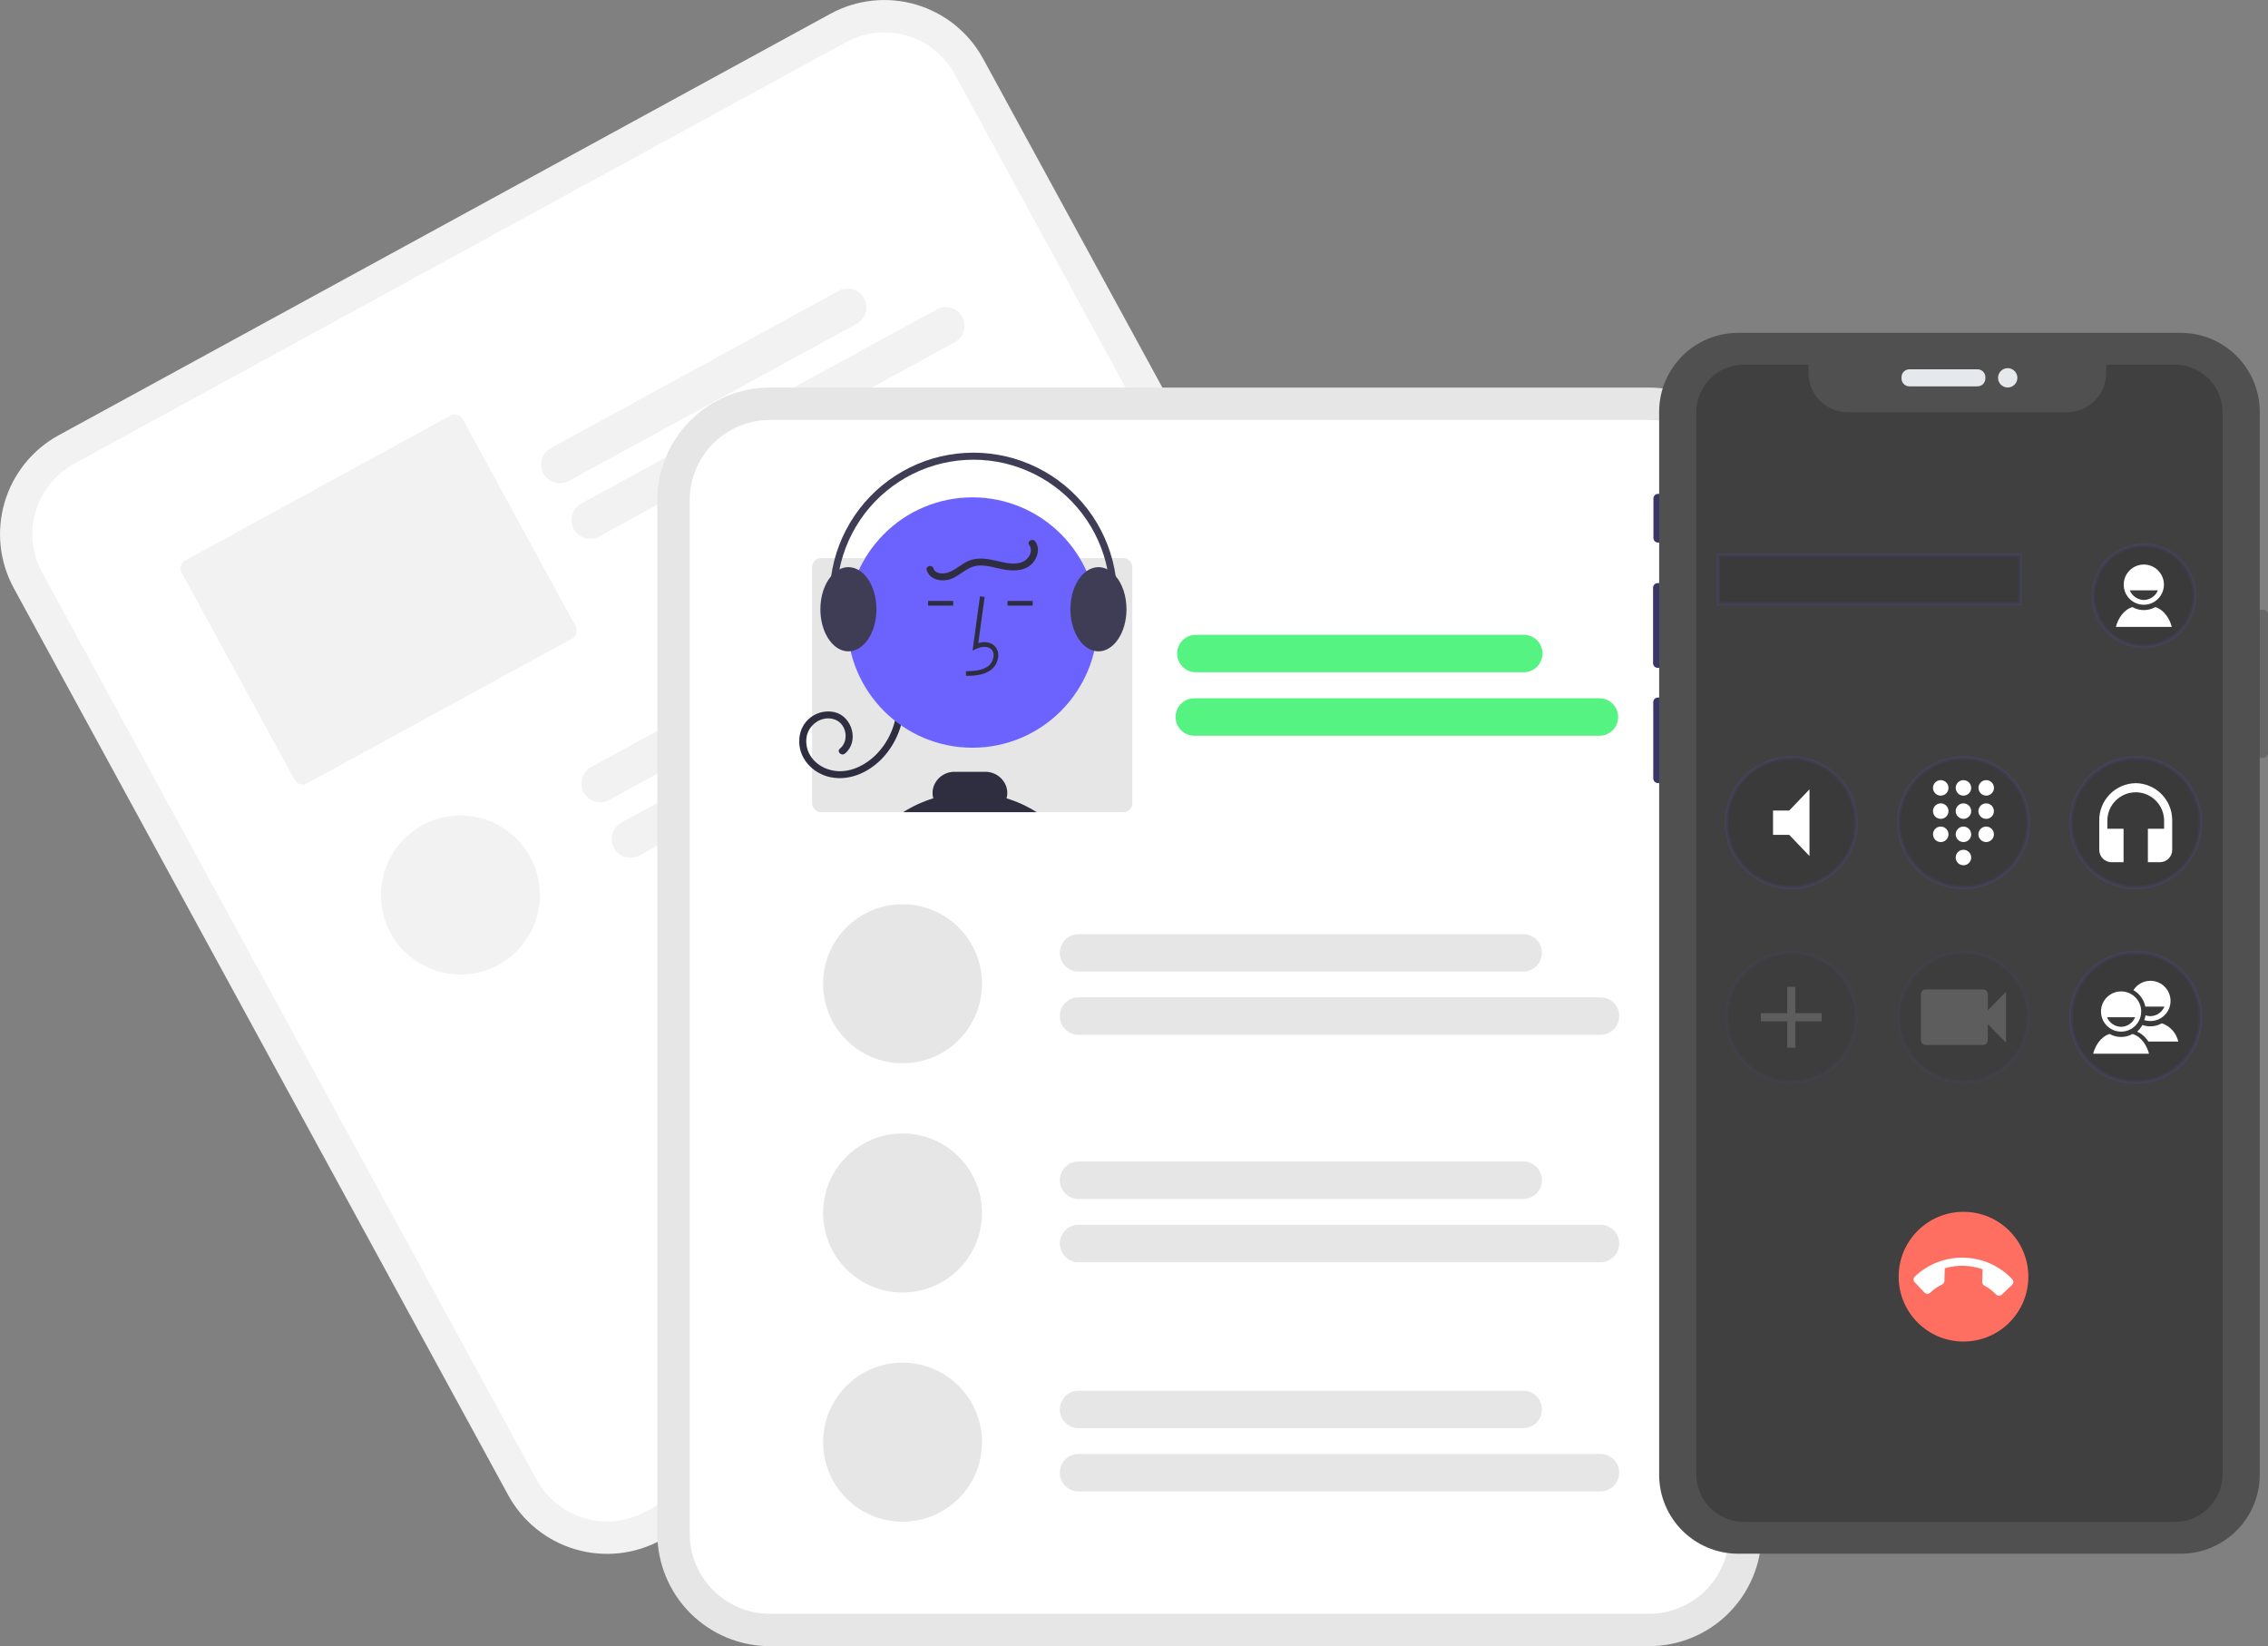 <svg width="627" height="455" viewBox="0 0 627 455" fill="none" xmlns="http://www.w3.org/2000/svg">
<rect x="0" y="0" width="627" height="455" fill="#808080" stroke="none"/>
<g clip-path="url(#clip0)">
<path d="M229.595 3.796L214.693 11.933L31.096 112.18L16.194 120.317C8.963 124.276 3.596 130.944 1.272 138.857C-1.053 146.77 -0.146 155.284 3.793 162.529L140.514 413.288C144.47 420.524 151.133 425.895 159.04 428.221C166.948 430.548 175.455 429.64 182.695 425.697L182.734 425.676L396.058 309.197L396.097 309.176C403.328 305.218 408.694 298.55 411.019 290.637C413.343 282.723 412.436 274.21 408.497 266.965L271.776 16.206C267.82 8.969 261.158 3.599 253.25 1.272C245.342 -1.054 236.835 -0.146 229.595 3.796Z" fill="#F2F2F2"/>
<path d="M233.882 11.658L216.231 21.295L38.13 118.542L20.48 128.179C15.331 130.998 11.509 135.746 9.854 141.382C8.198 147.017 8.844 153.079 11.649 158.239L148.37 408.998C151.187 414.151 155.932 417.976 161.563 419.632C167.194 421.289 173.252 420.643 178.408 417.835L178.447 417.814L391.771 301.335L391.81 301.314C396.959 298.495 400.781 293.747 402.436 288.111C404.092 282.476 403.446 276.414 400.64 271.254L263.92 20.495C261.103 15.342 256.358 11.518 250.727 9.861C245.095 8.204 239.037 8.85 233.882 11.658Z" fill="white"/>
<path d="M236.825 89.494L157.263 132.936C156.057 133.594 154.64 133.746 153.323 133.358C152.006 132.971 150.896 132.076 150.239 130.869C149.581 129.663 149.429 128.245 149.816 126.927C150.203 125.608 151.098 124.498 152.303 123.84L231.865 80.398C233.071 79.74 234.488 79.588 235.805 79.975C237.122 80.363 238.232 81.258 238.89 82.464C239.547 83.671 239.699 85.089 239.312 86.407C238.925 87.725 238.03 88.836 236.825 89.494H236.825Z" fill="#F2F2F2"/>
<path d="M263.94 94.607L165.632 148.285C164.426 148.943 163.009 149.095 161.692 148.708C160.374 148.32 159.265 147.425 158.607 146.219C157.95 145.012 157.798 143.594 158.185 142.276C158.572 140.958 159.467 139.847 160.672 139.189L258.981 85.511C259.578 85.185 260.233 84.98 260.909 84.908C261.585 84.835 262.268 84.897 262.921 85.088C263.573 85.28 264.181 85.599 264.71 86.026C265.239 86.453 265.679 86.98 266.005 87.578C266.331 88.175 266.536 88.83 266.608 89.507C266.68 90.183 266.619 90.868 266.427 91.52C266.236 92.173 265.917 92.781 265.49 93.311C265.064 93.841 264.537 94.281 263.94 94.607H263.94Z" fill="#F2F2F2"/>
<path d="M124.554 114.853L51.203 154.904C50.625 155.219 50.197 155.751 50.011 156.383C49.826 157.014 49.898 157.694 50.213 158.272L81.448 215.56C81.763 216.138 82.295 216.567 82.926 216.752C83.557 216.938 84.236 216.865 84.814 216.55L158.165 176.499C158.743 176.183 159.171 175.651 159.357 175.02C159.542 174.388 159.47 173.709 159.155 173.131L127.92 115.843C127.605 115.265 127.073 114.836 126.442 114.65C125.811 114.465 125.132 114.537 124.554 114.853Z" fill="#F2F2F2"/>
<path d="M276.301 162.183L168.386 221.107C167.789 221.433 167.134 221.638 166.458 221.71C165.782 221.783 165.098 221.721 164.446 221.529C163.793 221.338 163.185 221.019 162.656 220.592C162.127 220.165 161.687 219.638 161.361 219.04C161.036 218.443 160.831 217.788 160.758 217.111C160.686 216.435 160.747 215.75 160.939 215.098C161.131 214.445 161.449 213.836 161.876 213.307C162.303 212.777 162.829 212.337 163.426 212.011L271.342 153.087C272.547 152.429 273.964 152.277 275.282 152.664C276.599 153.052 277.709 153.947 278.366 155.154C279.024 156.36 279.176 157.778 278.789 159.096C278.401 160.414 277.507 161.525 276.301 162.183H276.301Z" fill="#F2F2F2"/>
<path d="M303.417 167.296L176.754 236.456C175.549 237.114 174.132 237.266 172.815 236.879C171.497 236.491 170.388 235.596 169.73 234.39C169.072 233.183 168.92 231.765 169.308 230.447C169.695 229.129 170.59 228.018 171.795 227.36L298.457 158.2C299.663 157.542 301.08 157.39 302.397 157.778C303.714 158.165 304.824 159.061 305.482 160.267C306.139 161.473 306.291 162.891 305.904 164.209C305.517 165.528 304.622 166.638 303.417 167.296H303.417Z" fill="#F2F2F2"/>
<path d="M127.286 269.364C139.416 269.364 149.25 259.523 149.25 247.384C149.25 235.245 139.416 225.404 127.286 225.404C115.156 225.404 105.322 235.245 105.322 247.384C105.322 259.523 115.156 269.364 127.286 269.364Z" fill="#F2F2F2"/>
<path d="M455.911 107.121H212.811C204.569 107.13 196.667 110.411 190.839 116.243C185.01 122.076 181.732 129.983 181.723 138.232V423.889C181.732 432.137 185.01 440.045 190.839 445.878C196.667 451.71 204.569 454.991 212.811 455H455.911C464.154 454.991 472.056 451.71 477.884 445.878C483.712 440.045 486.991 432.137 487 423.889V138.232C486.991 129.983 483.712 122.076 477.884 116.243C472.056 110.411 464.154 107.13 455.911 107.121Z" fill="#E6E6E6"/>
<path d="M455.912 116.077H212.811C206.942 116.083 201.314 118.42 197.164 122.573C193.014 126.727 190.679 132.358 190.672 138.232V423.889C190.679 429.763 193.014 435.394 197.164 439.548C201.314 443.701 206.942 446.037 212.811 446.044H455.912C461.781 446.037 467.408 443.701 471.559 439.547C475.709 435.394 478.044 429.763 478.05 423.889V138.232C478.044 132.358 475.709 126.727 471.559 122.573C467.409 118.42 461.781 116.084 455.912 116.077Z" fill="white"/>
<path d="M421.241 185.814H330.607C329.234 185.814 327.917 185.268 326.946 184.297C325.975 183.325 325.43 182.008 325.43 180.633C325.43 179.259 325.975 177.942 326.946 176.97C327.917 175.998 329.234 175.453 330.607 175.453H421.241C421.922 175.452 422.596 175.585 423.224 175.845C423.853 176.105 424.425 176.487 424.906 176.968C425.387 177.449 425.769 178.021 426.03 178.65C426.29 179.278 426.424 179.953 426.424 180.633C426.424 181.314 426.29 181.988 426.03 182.617C425.769 183.246 425.387 183.818 424.906 184.299C424.425 184.78 423.853 185.162 423.224 185.422C422.596 185.682 421.922 185.815 421.241 185.814Z" fill="#55F381"/>
<path d="M442.167 203.362H330.177C328.804 203.362 327.487 202.816 326.516 201.844C325.545 200.873 325 199.555 325 198.181C325 196.807 325.545 195.489 326.516 194.517C327.487 193.546 328.804 193 330.177 193H442.167C443.54 193 444.857 193.546 445.828 194.517C446.799 195.489 447.344 196.807 447.344 198.181C447.344 199.555 446.799 200.873 445.828 201.844C444.857 202.816 443.54 203.362 442.167 203.362Z" fill="#55F381"/>
<path d="M310.549 154.262H226.99C226.332 154.263 225.701 154.524 225.236 154.99C224.771 155.455 224.509 156.087 224.509 156.745V222.006C224.509 222.664 224.771 223.295 225.236 223.761C225.701 224.226 226.332 224.488 226.99 224.488H310.549C311.207 224.488 311.838 224.226 312.303 223.761C312.768 223.295 313.03 222.664 313.03 222.006V156.745C313.03 156.087 312.768 155.455 312.303 154.99C311.838 154.524 311.207 154.263 310.549 154.262Z" fill="#E6E6E6"/>
<path d="M249.911 194.337C249.945 199.846 247.916 205.169 244.224 209.255C240.57 213.268 235.13 215.929 229.641 214.828C224.587 213.814 220.48 209.393 220.992 204.045C221.077 202.887 221.414 201.761 221.978 200.746C222.542 199.731 223.321 198.851 224.26 198.168C225.199 197.486 226.275 197.016 227.414 196.792C228.553 196.568 229.727 196.596 230.854 196.872C235.656 198.119 237.569 205.044 233.568 208.295C232.608 209.075 231.228 207.711 232.198 206.923C234.842 204.775 234.025 200.074 230.833 198.895C227.116 197.522 223.178 200.474 222.911 204.277C222.594 208.786 226.045 212.181 230.278 212.98C234.856 213.845 239.396 211.5 242.499 208.263C246.054 204.504 248.017 199.513 247.973 194.337C247.982 194.086 248.088 193.848 248.268 193.673C248.449 193.498 248.691 193.4 248.942 193.4C249.193 193.4 249.435 193.498 249.616 193.673C249.796 193.848 249.902 194.086 249.911 194.337Z" fill="#2F2E41"/>
<path d="M268.835 206.666C287.929 206.666 303.408 191.176 303.408 172.068C303.408 152.96 287.929 137.469 268.835 137.469C249.74 137.469 234.261 152.96 234.261 172.068C234.261 191.176 249.74 206.666 268.835 206.666Z" fill="#6C63FF"/>
<path d="M267.066 186.83L267.03 185.537C269.433 185.471 271.552 185.32 273.145 184.155C273.596 183.807 273.967 183.365 274.233 182.86C274.498 182.354 274.652 181.798 274.683 181.228C274.711 180.88 274.658 180.53 274.529 180.205C274.4 179.881 274.198 179.59 273.938 179.357C272.881 178.464 271.181 178.753 269.941 179.322L268.872 179.812L270.922 164.82L272.202 164.996L270.458 177.748C272.143 177.253 273.703 177.466 274.772 178.37C275.183 178.728 275.505 179.177 275.713 179.681C275.922 180.184 276.011 180.73 275.974 181.274C275.936 182.039 275.732 182.787 275.375 183.466C275.018 184.144 274.517 184.736 273.907 185.2C271.861 186.696 269.202 186.77 267.066 186.83Z" fill="#2F2E41"/>
<path d="M285.491 166.096H278.532V167.388H285.491V166.096Z" fill="#2F2E41"/>
<path d="M263.527 166.096H256.568V167.388H263.527V166.096Z" fill="#2F2E41"/>
<path d="M249.684 224.488C252.275 222.842 255.076 221.553 258.011 220.654C257.731 219.658 257.735 218.603 258.023 217.61C258.413 216.354 259.198 215.258 260.261 214.486C261.324 213.713 262.608 213.306 263.921 213.324H272.345C273.661 213.307 274.947 213.715 276.012 214.489C277.077 215.262 277.864 216.359 278.256 217.616C278.545 218.608 278.549 219.66 278.269 220.654C281.203 221.554 284.004 222.844 286.596 224.488H249.684Z" fill="#2F2E41"/>
<path d="M308.437 159.227C307.807 158.464 307.032 157.833 306.157 157.372C305.389 156.971 304.536 156.76 303.67 156.758C302.48 156.772 301.325 157.162 300.369 157.87C297.739 159.732 295.918 163.746 295.918 168.394C295.918 174.225 298.786 179.061 302.513 179.901C302.893 179.986 303.281 180.03 303.67 180.031C307.94 180.031 311.422 174.814 311.422 168.394C311.422 164.671 310.252 161.354 308.437 159.227Z" fill="#3F3D56"/>
<path d="M237.429 157.592H237.423C236.559 157.055 235.565 156.767 234.548 156.758C233.682 156.76 232.829 156.971 232.061 157.372C231.186 157.833 230.411 158.464 229.781 159.227L229.774 159.234C227.965 161.361 226.796 164.677 226.796 168.394C226.796 173.411 228.915 177.69 231.886 179.326C232.7 179.782 233.616 180.025 234.548 180.031C234.755 180.031 234.962 180.018 235.168 179.992H235.175C239.154 179.513 242.3 174.497 242.3 168.394C242.3 163.507 240.278 159.311 237.429 157.592Z" fill="#3F3D56"/>
<path d="M232.371 178.214C232.525 178.213 232.676 178.177 232.813 178.106C232.95 178.036 233.068 177.934 233.158 177.809C233.248 177.684 233.306 177.539 233.329 177.387C233.352 177.235 233.338 177.079 233.289 176.934C231.437 171.422 230.88 165.558 231.661 159.796C232.442 154.035 234.541 148.531 237.793 143.712C241.045 138.894 245.364 134.891 250.413 132.014C255.463 129.138 261.107 127.465 266.907 127.127C272.708 126.788 278.508 127.792 283.857 130.062C289.207 132.331 293.961 135.804 297.751 140.211C301.541 144.619 304.265 149.841 305.71 155.473C307.156 161.104 307.284 166.994 306.085 172.683C306.032 172.935 306.081 173.197 306.221 173.413C306.361 173.628 306.582 173.779 306.833 173.832C307.085 173.885 307.347 173.836 307.562 173.696C307.777 173.555 307.928 173.335 307.981 173.083C309.243 167.102 309.108 160.91 307.589 154.988C306.07 149.067 303.207 143.576 299.223 138.942C295.238 134.308 290.239 130.656 284.615 128.27C278.99 125.884 272.892 124.828 266.793 125.184C260.694 125.54 254.76 127.299 249.451 130.324C244.142 133.348 239.602 137.558 236.183 142.624C232.764 147.69 230.559 153.477 229.738 159.535C228.918 165.594 229.505 171.759 231.453 177.553C231.518 177.746 231.641 177.913 231.806 178.031C231.971 178.15 232.168 178.213 232.371 178.214Z" fill="#3F3D56"/>
<path d="M286.202 149.651C287.571 151.521 286.897 154.041 285.454 155.654C283.577 157.752 280.584 157.884 277.985 157.495C275.069 157.058 271.976 155.69 269.023 156.612C266.507 157.397 264.712 159.681 262.098 160.255C259.779 160.764 257.007 160.09 256.194 157.617C255.803 156.429 257.674 155.92 258.063 157.102C258.588 158.702 260.859 158.67 262.159 158.227C264.244 157.516 265.85 155.789 267.899 154.964C270.315 153.991 272.935 154.43 275.395 154.984C277.713 155.507 280.381 156.281 282.69 155.305C284.399 154.583 285.758 152.309 284.529 150.63C283.791 149.622 285.472 148.653 286.202 149.651Z" fill="#2F2E41"/>
<path d="M421.105 268.545H298.171C297.491 268.545 296.818 268.411 296.19 268.151C295.562 267.89 294.991 267.509 294.51 267.028C294.029 266.547 293.648 265.975 293.388 265.347C293.128 264.718 292.994 264.045 292.994 263.364C292.994 262.684 293.128 262.01 293.388 261.382C293.648 260.753 294.029 260.182 294.51 259.701C294.991 259.22 295.562 258.838 296.19 258.578C296.818 258.317 297.491 258.183 298.171 258.183H421.105C422.477 258.185 423.792 258.731 424.762 259.703C425.732 260.674 426.276 261.991 426.276 263.364C426.276 264.737 425.732 266.054 424.762 267.026C423.792 267.997 422.477 268.544 421.105 268.545Z" fill="#E6E6E6"/>
<path d="M442.46 286.03H298.171C297.49 286.031 296.817 285.898 296.188 285.638C295.559 285.378 294.988 284.996 294.506 284.515C294.025 284.034 293.643 283.462 293.383 282.833C293.122 282.205 292.988 281.53 292.988 280.85C292.988 280.169 293.122 279.495 293.383 278.866C293.643 278.237 294.025 277.665 294.506 277.184C294.988 276.703 295.559 276.321 296.188 276.061C296.817 275.801 297.49 275.668 298.171 275.669H442.46C443.141 275.668 443.815 275.801 444.443 276.061C445.072 276.321 445.644 276.703 446.125 277.184C446.606 277.665 446.988 278.237 447.249 278.866C447.509 279.495 447.643 280.169 447.643 280.85C447.643 281.53 447.509 282.205 447.249 282.833C446.988 283.462 446.606 284.034 446.125 284.515C445.644 284.996 445.072 285.378 444.443 285.638C443.815 285.898 443.141 286.031 442.46 286.03Z" fill="#E6E6E6"/>
<path d="M421.105 331.39H298.171C296.798 331.39 295.481 330.844 294.51 329.873C293.539 328.901 292.994 327.583 292.994 326.209C292.994 324.835 293.539 323.517 294.51 322.546C295.481 321.574 296.798 321.028 298.171 321.028H421.105C422.478 321.028 423.795 321.574 424.766 322.546C425.737 323.517 426.282 324.835 426.282 326.209C426.282 327.583 425.737 328.901 424.766 329.873C423.795 330.844 422.478 331.39 421.105 331.39Z" fill="#E6E6E6"/>
<path d="M442.46 348.875H298.171C296.798 348.875 295.481 348.33 294.51 347.358C293.539 346.386 292.994 345.069 292.994 343.695C292.994 342.321 293.539 341.003 294.51 340.031C295.481 339.06 296.798 338.514 298.171 338.514H442.46C443.834 338.514 445.15 339.06 446.121 340.031C447.092 341.003 447.638 342.321 447.638 343.695C447.638 345.069 447.092 346.386 446.121 347.358C445.15 348.33 443.834 348.875 442.46 348.875Z" fill="#E6E6E6"/>
<path d="M249.516 293.892C261.646 293.892 271.48 284.051 271.48 271.912C271.48 259.773 261.646 249.933 249.516 249.933C237.385 249.933 227.552 259.773 227.552 271.912C227.552 284.051 237.385 293.892 249.516 293.892Z" fill="#E6E6E6"/>
<path d="M249.516 357.246C261.646 357.246 271.48 347.405 271.48 335.266C271.48 323.127 261.646 313.286 249.516 313.286C237.385 313.286 227.552 323.127 227.552 335.266C227.552 347.405 237.385 357.246 249.516 357.246Z" fill="#E6E6E6"/>
<path d="M421.105 394.744H298.171C296.798 394.744 295.481 394.198 294.51 393.226C293.539 392.255 292.994 390.937 292.994 389.563C292.994 388.189 293.539 386.871 294.51 385.899C295.481 384.928 296.798 384.382 298.171 384.382H421.105C422.478 384.382 423.795 384.928 424.766 385.899C425.737 386.871 426.282 388.189 426.282 389.563C426.282 390.937 425.737 392.255 424.766 393.226C423.795 394.198 422.478 394.744 421.105 394.744Z" fill="#E6E6E6"/>
<path d="M442.46 412.229H298.171C296.798 412.229 295.481 411.683 294.51 410.712C293.539 409.74 292.994 408.422 292.994 407.048C292.994 405.674 293.539 404.356 294.51 403.385C295.481 402.413 296.798 401.867 298.171 401.867H442.46C443.834 401.867 445.15 402.413 446.121 403.385C447.092 404.356 447.638 405.674 447.638 407.048C447.638 408.422 447.092 409.74 446.121 410.712C445.15 411.683 443.834 412.229 442.46 412.229Z" fill="#E6E6E6"/>
<path d="M249.516 420.599C261.646 420.599 271.48 410.758 271.48 398.619C271.48 386.48 261.646 376.64 249.516 376.64C237.385 376.64 227.552 386.48 227.552 398.619C227.552 410.758 237.385 420.599 249.516 420.599Z" fill="#E6E6E6"/>
</g>
<path d="M625.717 168.547H623.32C622.611 168.547 622.037 169.121 622.037 169.83V208.168C622.037 208.876 622.611 209.451 623.32 209.451H625.717C626.426 209.451 627 208.876 627 208.168V169.83C627 169.121 626.426 168.547 625.717 168.547Z" fill="#676767"/>
<path d="M458.602 136.5H458.384C457.675 136.5 457.101 137.074 457.101 137.783V148.683C457.101 149.392 457.675 149.966 458.384 149.966H458.602C459.311 149.966 459.885 149.392 459.885 148.683V137.783C459.885 137.074 459.311 136.5 458.602 136.5Z" fill="#3A3768"/>
<path d="M458.854 161.158H458.283C457.574 161.158 457 161.733 457 162.441V183.313C457 184.022 457.574 184.596 458.283 184.596H458.854C459.563 184.596 460.137 184.022 460.137 183.313V162.441C460.137 161.733 459.563 161.158 458.854 161.158Z" fill="#3A3768"/>
<path d="M458.753 192.797H458.333C457.625 192.797 457.05 193.371 457.05 194.08V215.153C457.05 215.862 457.625 216.436 458.333 216.436H458.753C459.462 216.436 460.036 215.862 460.036 215.153V194.08C460.036 193.371 459.462 192.797 458.753 192.797Z" fill="#3A3768"/>
<path d="M602.874 92H480.522C468.459 92 458.681 101.779 458.681 113.841V407.599C458.681 419.661 468.459 429.44 480.522 429.44H602.874C614.936 429.44 624.715 419.661 624.715 407.599V113.841C624.715 101.779 614.936 92 602.874 92Z" fill="#505050"/>
<path d="M546.7 102.077H527.85C526.653 102.077 525.682 103.048 525.682 104.245V104.615C525.682 105.812 526.653 106.783 527.85 106.783H546.7C547.897 106.783 548.868 105.812 548.868 104.615V104.245C548.868 103.048 547.897 102.077 546.7 102.077Z" fill="#E6E8EC"/>
<path d="M555.041 107.102C556.516 107.102 557.713 105.906 557.713 104.43C557.713 102.954 556.516 101.758 555.041 101.758C553.565 101.758 552.369 102.954 552.369 104.43C552.369 105.906 553.565 107.102 555.041 107.102Z" fill="#E6E8EC"/>
<path d="M601.255 100.789H582.265V103.08C582.265 105.959 581.121 108.721 579.085 110.757C577.049 112.792 574.288 113.936 571.409 113.936H510.81C507.931 113.936 505.169 112.792 503.133 110.757C501.098 108.721 499.954 105.959 499.954 103.08V100.789H482.118C480.387 100.789 478.672 101.13 477.073 101.793C475.473 102.456 474.02 103.427 472.796 104.652C471.572 105.876 470.601 107.33 469.939 108.93C469.277 110.529 468.936 112.244 468.937 113.975V407.465C468.936 409.196 469.277 410.911 469.939 412.51C470.601 414.11 471.572 415.564 472.796 416.788C474.02 418.013 475.473 418.984 477.073 419.647C478.672 420.31 480.387 420.651 482.118 420.651H601.255C604.752 420.651 608.106 419.262 610.579 416.789C613.052 414.316 614.441 410.962 614.441 407.465V113.975C614.441 110.478 613.052 107.124 610.579 104.651C608.106 102.178 604.752 100.789 601.255 100.789Z" fill="#404040"/>
<path opacity="0.1" d="M558.503 153.451H475.037V166.895H558.503V153.451Z" fill="black" stroke="#6C63FF" stroke-miterlimit="10"/>
<path opacity="0.1" d="M495.204 245.318C505.103 245.318 513.129 237.293 513.129 227.393C513.129 217.493 505.103 209.467 495.204 209.467C485.304 209.467 477.278 217.493 477.278 227.393C477.278 237.293 485.304 245.318 495.204 245.318Z" fill="black" stroke="#6C63FF" stroke-miterlimit="10"/>
<path d="M490.162 224.032V230.754H494.643L500.245 236.608V218.172L494.643 224.032H490.162Z" fill="white"/>
<path opacity="0.1" d="M542.818 245.318C552.718 245.318 560.743 237.293 560.743 227.393C560.743 217.493 552.718 209.467 542.818 209.467C532.918 209.467 524.892 217.493 524.892 227.393C524.892 237.293 532.918 245.318 542.818 245.318Z" fill="black" stroke="#6C63FF" stroke-miterlimit="10"/>
<path d="M542.818 234.877C542.394 234.874 541.979 234.998 541.626 235.232C541.273 235.466 540.997 235.799 540.833 236.19C540.669 236.581 540.625 237.011 540.707 237.427C540.788 237.843 540.991 238.225 541.29 238.526C541.588 238.826 541.97 239.031 542.385 239.114C542.8 239.198 543.231 239.156 543.623 238.994C544.015 238.833 544.349 238.559 544.585 238.206C544.821 237.854 544.947 237.44 544.947 237.016C544.947 236.451 544.723 235.908 544.324 235.507C543.925 235.106 543.383 234.88 542.818 234.877ZM536.544 215.629C536.12 215.626 535.705 215.749 535.351 215.982C534.997 216.215 534.72 216.548 534.555 216.939C534.391 217.329 534.346 217.76 534.426 218.176C534.507 218.592 534.71 218.975 535.008 219.276C535.307 219.577 535.688 219.783 536.104 219.867C536.519 219.95 536.95 219.909 537.342 219.748C537.734 219.586 538.069 219.312 538.305 218.96C538.541 218.607 538.667 218.193 538.667 217.769C538.667 217.204 538.444 216.663 538.046 216.262C537.649 215.861 537.109 215.634 536.544 215.629ZM536.544 222.049C536.12 222.045 535.704 222.168 535.35 222.402C534.996 222.635 534.719 222.968 534.555 223.359C534.39 223.75 534.346 224.181 534.427 224.598C534.508 225.014 534.711 225.397 535.01 225.698C535.309 225.998 535.691 226.203 536.107 226.287C536.523 226.37 536.954 226.328 537.346 226.166C537.738 226.003 538.073 225.728 538.308 225.375C538.543 225.022 538.668 224.607 538.667 224.183C538.667 223.619 538.444 223.078 538.046 222.678C537.648 222.278 537.108 222.052 536.544 222.049ZM536.544 228.463C536.12 228.459 535.705 228.582 535.351 228.815C534.997 229.048 534.72 229.381 534.555 229.772C534.391 230.163 534.346 230.593 534.426 231.01C534.507 231.426 534.71 231.809 535.008 232.11C535.307 232.411 535.688 232.616 536.104 232.7C536.519 232.784 536.95 232.743 537.342 232.581C537.734 232.42 538.069 232.145 538.305 231.793C538.541 231.441 538.667 231.026 538.667 230.603C538.667 230.038 538.444 229.496 538.046 229.095C537.649 228.695 537.109 228.467 536.544 228.463ZM549.092 219.909C549.515 219.911 549.93 219.788 550.284 219.554C550.637 219.32 550.913 218.987 551.077 218.596C551.24 218.205 551.284 217.774 551.203 217.359C551.122 216.943 550.919 216.56 550.62 216.26C550.321 215.96 549.94 215.755 549.525 215.671C549.109 215.588 548.678 215.629 548.287 215.791C547.895 215.953 547.56 216.227 547.325 216.579C547.089 216.931 546.963 217.345 546.963 217.769C546.962 218.049 547.017 218.327 547.123 218.586C547.23 218.845 547.387 219.081 547.584 219.28C547.782 219.479 548.017 219.636 548.275 219.744C548.534 219.852 548.811 219.908 549.092 219.909ZM542.818 228.463C542.394 228.46 541.979 228.584 541.626 228.818C541.273 229.052 540.997 229.385 540.833 229.776C540.669 230.167 540.625 230.597 540.707 231.013C540.788 231.429 540.991 231.811 541.29 232.112C541.588 232.412 541.97 232.617 542.385 232.7C542.8 232.784 543.231 232.742 543.623 232.581C544.015 232.419 544.349 232.145 544.585 231.793C544.821 231.44 544.947 231.026 544.947 230.603C544.947 230.037 544.723 229.494 544.324 229.093C543.925 228.692 543.383 228.466 542.818 228.463ZM549.092 228.463C548.668 228.46 548.253 228.584 547.9 228.818C547.547 229.052 547.271 229.385 547.107 229.776C546.943 230.167 546.899 230.597 546.98 231.013C547.062 231.429 547.265 231.811 547.564 232.112C547.862 232.412 548.244 232.617 548.659 232.7C549.074 232.784 549.505 232.742 549.897 232.581C550.288 232.419 550.623 232.145 550.859 231.793C551.095 231.44 551.22 231.026 551.22 230.603C551.22 230.037 550.997 229.494 550.598 229.093C550.199 228.692 549.657 228.466 549.092 228.463ZM549.092 222.049C548.668 222.047 548.253 222.17 547.899 222.404C547.546 222.638 547.27 222.972 547.106 223.363C546.943 223.754 546.899 224.185 546.981 224.601C547.063 225.017 547.266 225.4 547.565 225.7C547.865 226 548.247 226.204 548.662 226.287C549.078 226.37 549.509 226.328 549.901 226.165C550.292 226.003 550.627 225.727 550.862 225.375C551.097 225.022 551.222 224.607 551.22 224.183C551.22 223.618 550.996 223.076 550.597 222.676C550.198 222.276 549.657 222.05 549.092 222.049ZM542.818 222.049C542.394 222.047 541.979 222.17 541.625 222.404C541.272 222.638 540.996 222.972 540.832 223.363C540.669 223.754 540.625 224.185 540.707 224.601C540.789 225.017 540.992 225.4 541.292 225.7C541.591 226 541.973 226.204 542.389 226.287C542.804 226.37 543.235 226.328 543.627 226.165C544.018 226.003 544.353 225.727 544.588 225.375C544.823 225.022 544.948 224.607 544.947 224.183C544.947 223.618 544.722 223.076 544.323 222.676C543.924 222.276 543.383 222.05 542.818 222.049ZM542.818 215.629C542.394 215.627 541.979 215.751 541.626 215.984C541.273 216.218 540.997 216.552 540.833 216.942C540.669 217.333 540.625 217.764 540.707 218.18C540.788 218.595 540.991 218.978 541.29 219.278C541.588 219.579 541.97 219.783 542.385 219.867C542.8 219.95 543.231 219.909 543.623 219.747C544.015 219.585 544.349 219.311 544.585 218.959C544.821 218.607 544.947 218.193 544.947 217.769C544.947 217.204 544.723 216.661 544.324 216.26C543.925 215.859 543.383 215.632 542.818 215.629Z" fill="white"/>
<g opacity="0.4">
<path opacity="0.1" d="M495.204 299.094C505.103 299.094 513.129 291.069 513.129 281.169C513.129 271.269 505.103 263.244 495.204 263.244C485.304 263.244 477.278 271.269 477.278 281.169C477.278 291.069 485.304 299.094 495.204 299.094Z" fill="black" stroke="#6C63FF" stroke-miterlimit="10"/>
<path opacity="0.4" d="M503.606 282.289H496.324V289.572H494.083V282.289H486.801V280.049H494.083V272.766H496.324V280.049H503.606V282.289Z" fill="white"/>
</g>
<path opacity="0.1" d="M590.432 245.318C600.332 245.318 608.358 237.293 608.358 227.393C608.358 217.493 600.332 209.467 590.432 209.467C580.532 209.467 572.507 217.493 572.507 227.393C572.507 237.293 580.532 245.318 590.432 245.318Z" fill="black" stroke="#6C63FF" stroke-miterlimit="10"/>
<path d="M590.432 216.464C589.09 216.481 587.765 216.763 586.532 217.293C585.299 217.823 584.183 218.59 583.246 219.551C582.31 220.513 581.572 221.649 581.075 222.895C580.578 224.142 580.331 225.474 580.349 226.816V234.865C580.343 235.313 580.425 235.757 580.591 236.172C580.757 236.588 581.003 236.967 581.315 237.287C581.627 237.607 581.999 237.863 582.41 238.04C582.821 238.216 583.263 238.31 583.71 238.316H587.071V229.068H582.59V226.827C582.59 224.747 583.416 222.752 584.887 221.282C586.357 219.811 588.352 218.985 590.432 218.985C592.512 218.985 594.507 219.811 595.978 221.282C597.448 222.752 598.274 224.747 598.274 226.827V229.068H593.793V238.31H597.154C597.602 238.305 598.044 238.212 598.455 238.036C598.866 237.859 599.239 237.604 599.551 237.283C599.863 236.962 600.109 236.583 600.275 236.168C600.44 235.752 600.522 235.307 600.515 234.86V226.816C600.533 225.474 600.286 224.142 599.789 222.895C599.292 221.649 598.554 220.513 597.618 219.551C596.682 218.59 595.565 217.823 594.332 217.293C593.099 216.763 591.774 216.481 590.432 216.464Z" fill="white"/>
<g opacity="0.4">
<path opacity="0.1" d="M542.818 299.094C552.718 299.094 560.743 291.069 560.743 281.169C560.743 271.269 552.718 263.244 542.818 263.244C532.918 263.244 524.892 271.269 524.892 281.169C524.892 291.069 532.918 299.094 542.818 299.094Z" fill="black" stroke="#6C63FF" stroke-miterlimit="10"/>
<path opacity="0.4" d="M549.54 279.248V274.766C549.538 274.596 549.502 274.428 549.435 274.272C549.368 274.116 549.271 273.975 549.149 273.856C549.027 273.738 548.883 273.644 548.726 273.581C548.568 273.518 548.399 273.487 548.229 273.489H532.354C532.012 273.486 531.682 273.619 531.438 273.858C531.193 274.098 531.053 274.424 531.049 274.766V287.544C531.055 287.885 531.195 288.211 531.439 288.45C531.684 288.689 532.012 288.822 532.354 288.821H548.224C548.566 288.824 548.896 288.691 549.142 288.452C549.387 288.213 549.528 287.886 549.534 287.544V283.062L554.576 288.171V274.139L549.54 279.248Z" fill="white"/>
</g>
<path opacity="0.1" d="M590.432 299.094C600.332 299.094 608.358 291.069 608.358 281.169C608.358 271.269 600.332 263.244 590.432 263.244C580.532 263.244 572.507 271.269 572.507 281.169C572.507 291.069 580.532 299.094 590.432 299.094Z" fill="black" stroke="#6C63FF" stroke-miterlimit="10"/>
<path d="M589.547 285.785C588.583 286.332 587.494 286.619 586.385 286.619C585.277 286.619 584.187 286.332 583.223 285.785C580.747 286.541 579.229 289.045 578.669 291.246H594.101C593.541 289.045 592.029 286.541 589.547 285.785ZM586.388 274.021C585.287 274.02 584.211 274.346 583.295 274.956C582.38 275.567 581.666 276.436 581.244 277.452C580.823 278.469 580.712 279.588 580.926 280.668C581.141 281.747 581.671 282.739 582.449 283.517C583.227 284.295 584.219 284.825 585.298 285.04C586.378 285.254 587.497 285.143 588.513 284.722C589.53 284.3 590.399 283.586 591.01 282.671C591.62 281.755 591.946 280.679 591.945 279.578C591.945 278.104 591.359 276.691 590.317 275.649C589.275 274.607 587.862 274.021 586.388 274.021ZM586.388 283.813C585.552 283.797 584.738 283.538 584.047 283.066C583.357 282.594 582.819 281.931 582.5 281.158H590.27C589.952 281.931 589.416 282.595 588.726 283.068C588.037 283.541 587.224 283.802 586.388 283.819V283.813Z" fill="white"/>
<path d="M593.928 287.885H602.196C601.938 286.723 601.383 285.647 600.584 284.763C599.786 283.879 598.772 283.218 597.642 282.844C596.676 283.391 595.586 283.678 594.477 283.679C593.732 283.685 592.993 283.56 592.292 283.309C591.902 283.994 591.407 284.614 590.824 285.146C592.106 285.733 593.186 286.686 593.928 287.885ZM593.087 278.223H598.364C598.044 278.994 597.505 279.655 596.815 280.124C596.124 280.594 595.312 280.852 594.477 280.867C594.022 280.863 593.572 280.784 593.143 280.631C593.074 281.08 592.96 281.522 592.802 281.948C593.567 282.192 594.376 282.267 595.173 282.169C595.971 282.071 596.737 281.801 597.42 281.378C598.103 280.956 598.686 280.39 599.13 279.72C599.574 279.051 599.867 278.293 599.99 277.499C600.113 276.705 600.062 275.894 599.842 275.122C599.621 274.349 599.236 273.634 598.713 273.024C598.189 272.415 597.54 271.926 596.81 271.592C596.08 271.257 595.285 271.084 594.482 271.086C593.547 271.087 592.628 271.324 591.808 271.774C590.989 272.225 590.296 272.874 589.794 273.663C590.634 274.147 591.361 274.804 591.929 275.59C592.497 276.376 592.892 277.273 593.087 278.223Z" fill="white"/>
<path d="M542.818 370.796C552.718 370.796 560.743 362.771 560.743 352.871C560.743 342.971 552.718 334.945 542.818 334.945C532.918 334.945 524.892 342.971 524.892 352.871C524.892 362.771 532.918 370.796 542.818 370.796Z" fill="#FF6F61"/>
<path d="M533.614 357.296C534.595 356.37 535.711 355.599 536.925 355.01C537.113 354.927 537.272 354.79 537.382 354.617C537.493 354.443 537.55 354.241 537.547 354.036L537.642 350.551C541.068 349.533 544.728 349.631 548.095 350.832L547.999 354.316C547.997 354.518 548.047 354.718 548.145 354.895C548.243 355.071 548.386 355.22 548.56 355.324C549.776 355.958 550.878 356.791 551.82 357.789C551.921 357.896 552.042 357.982 552.176 358.042C552.311 358.103 552.456 358.136 552.603 358.14C552.75 358.144 552.897 358.119 553.035 358.067C553.172 358.014 553.298 357.935 553.405 357.834L556.251 355.134C556.465 354.93 556.591 354.649 556.599 354.353C556.607 354.057 556.498 353.77 556.295 353.554C554.575 351.738 552.514 350.278 550.23 349.259C547.946 348.239 545.483 347.68 542.983 347.612C540.482 347.545 537.993 347.97 535.657 348.865C533.321 349.759 531.184 351.105 529.368 352.826C529.261 352.927 529.176 353.049 529.116 353.183C529.056 353.318 529.023 353.463 529.02 353.61C529.016 353.757 529.042 353.904 529.095 354.041C529.148 354.179 529.227 354.304 529.329 354.411L532.023 357.257C532.125 357.363 532.246 357.449 532.381 357.509C532.516 357.569 532.661 357.601 532.808 357.605C532.955 357.609 533.102 357.583 533.239 357.53C533.376 357.477 533.502 357.398 533.609 357.296H533.614Z" fill="white"/>
<path opacity="0.1" d="M592.673 178.658C600.407 178.658 606.677 172.388 606.677 164.654C606.677 156.92 600.407 150.65 592.673 150.65C584.939 150.65 578.669 156.92 578.669 164.654C578.669 172.388 584.939 178.658 592.673 178.658Z" fill="black" stroke="#6C63FF" stroke-miterlimit="10"/>
<path d="M595.838 167.796C594.873 168.343 593.782 168.631 592.673 168.631C591.563 168.631 590.473 168.343 589.508 167.796C587.032 168.553 585.514 171.057 584.954 173.264H600.392C599.832 171.057 598.314 168.553 595.838 167.796ZM592.673 156.033C591.572 156.032 590.496 156.357 589.581 156.968C588.665 157.578 587.952 158.447 587.53 159.463C587.108 160.479 586.997 161.598 587.211 162.677C587.425 163.757 587.954 164.748 588.732 165.527C589.51 166.305 590.501 166.835 591.58 167.051C592.659 167.266 593.778 167.156 594.795 166.735C595.811 166.314 596.68 165.601 597.292 164.686C597.903 163.771 598.23 162.696 598.23 161.595C598.228 160.122 597.642 158.708 596.601 157.666C595.559 156.623 594.147 156.036 592.673 156.033ZM592.673 165.83C591.837 165.813 591.024 165.553 590.334 165.082C589.643 164.61 589.105 163.948 588.785 163.175H596.56C596.24 163.948 595.702 164.611 595.012 165.083C594.322 165.555 593.509 165.817 592.673 165.836V165.83Z" fill="white"/>
<defs>
<clipPath id="clip0">
<rect width="487" height="455" fill="white"/>
</clipPath>
</defs>
</svg>
